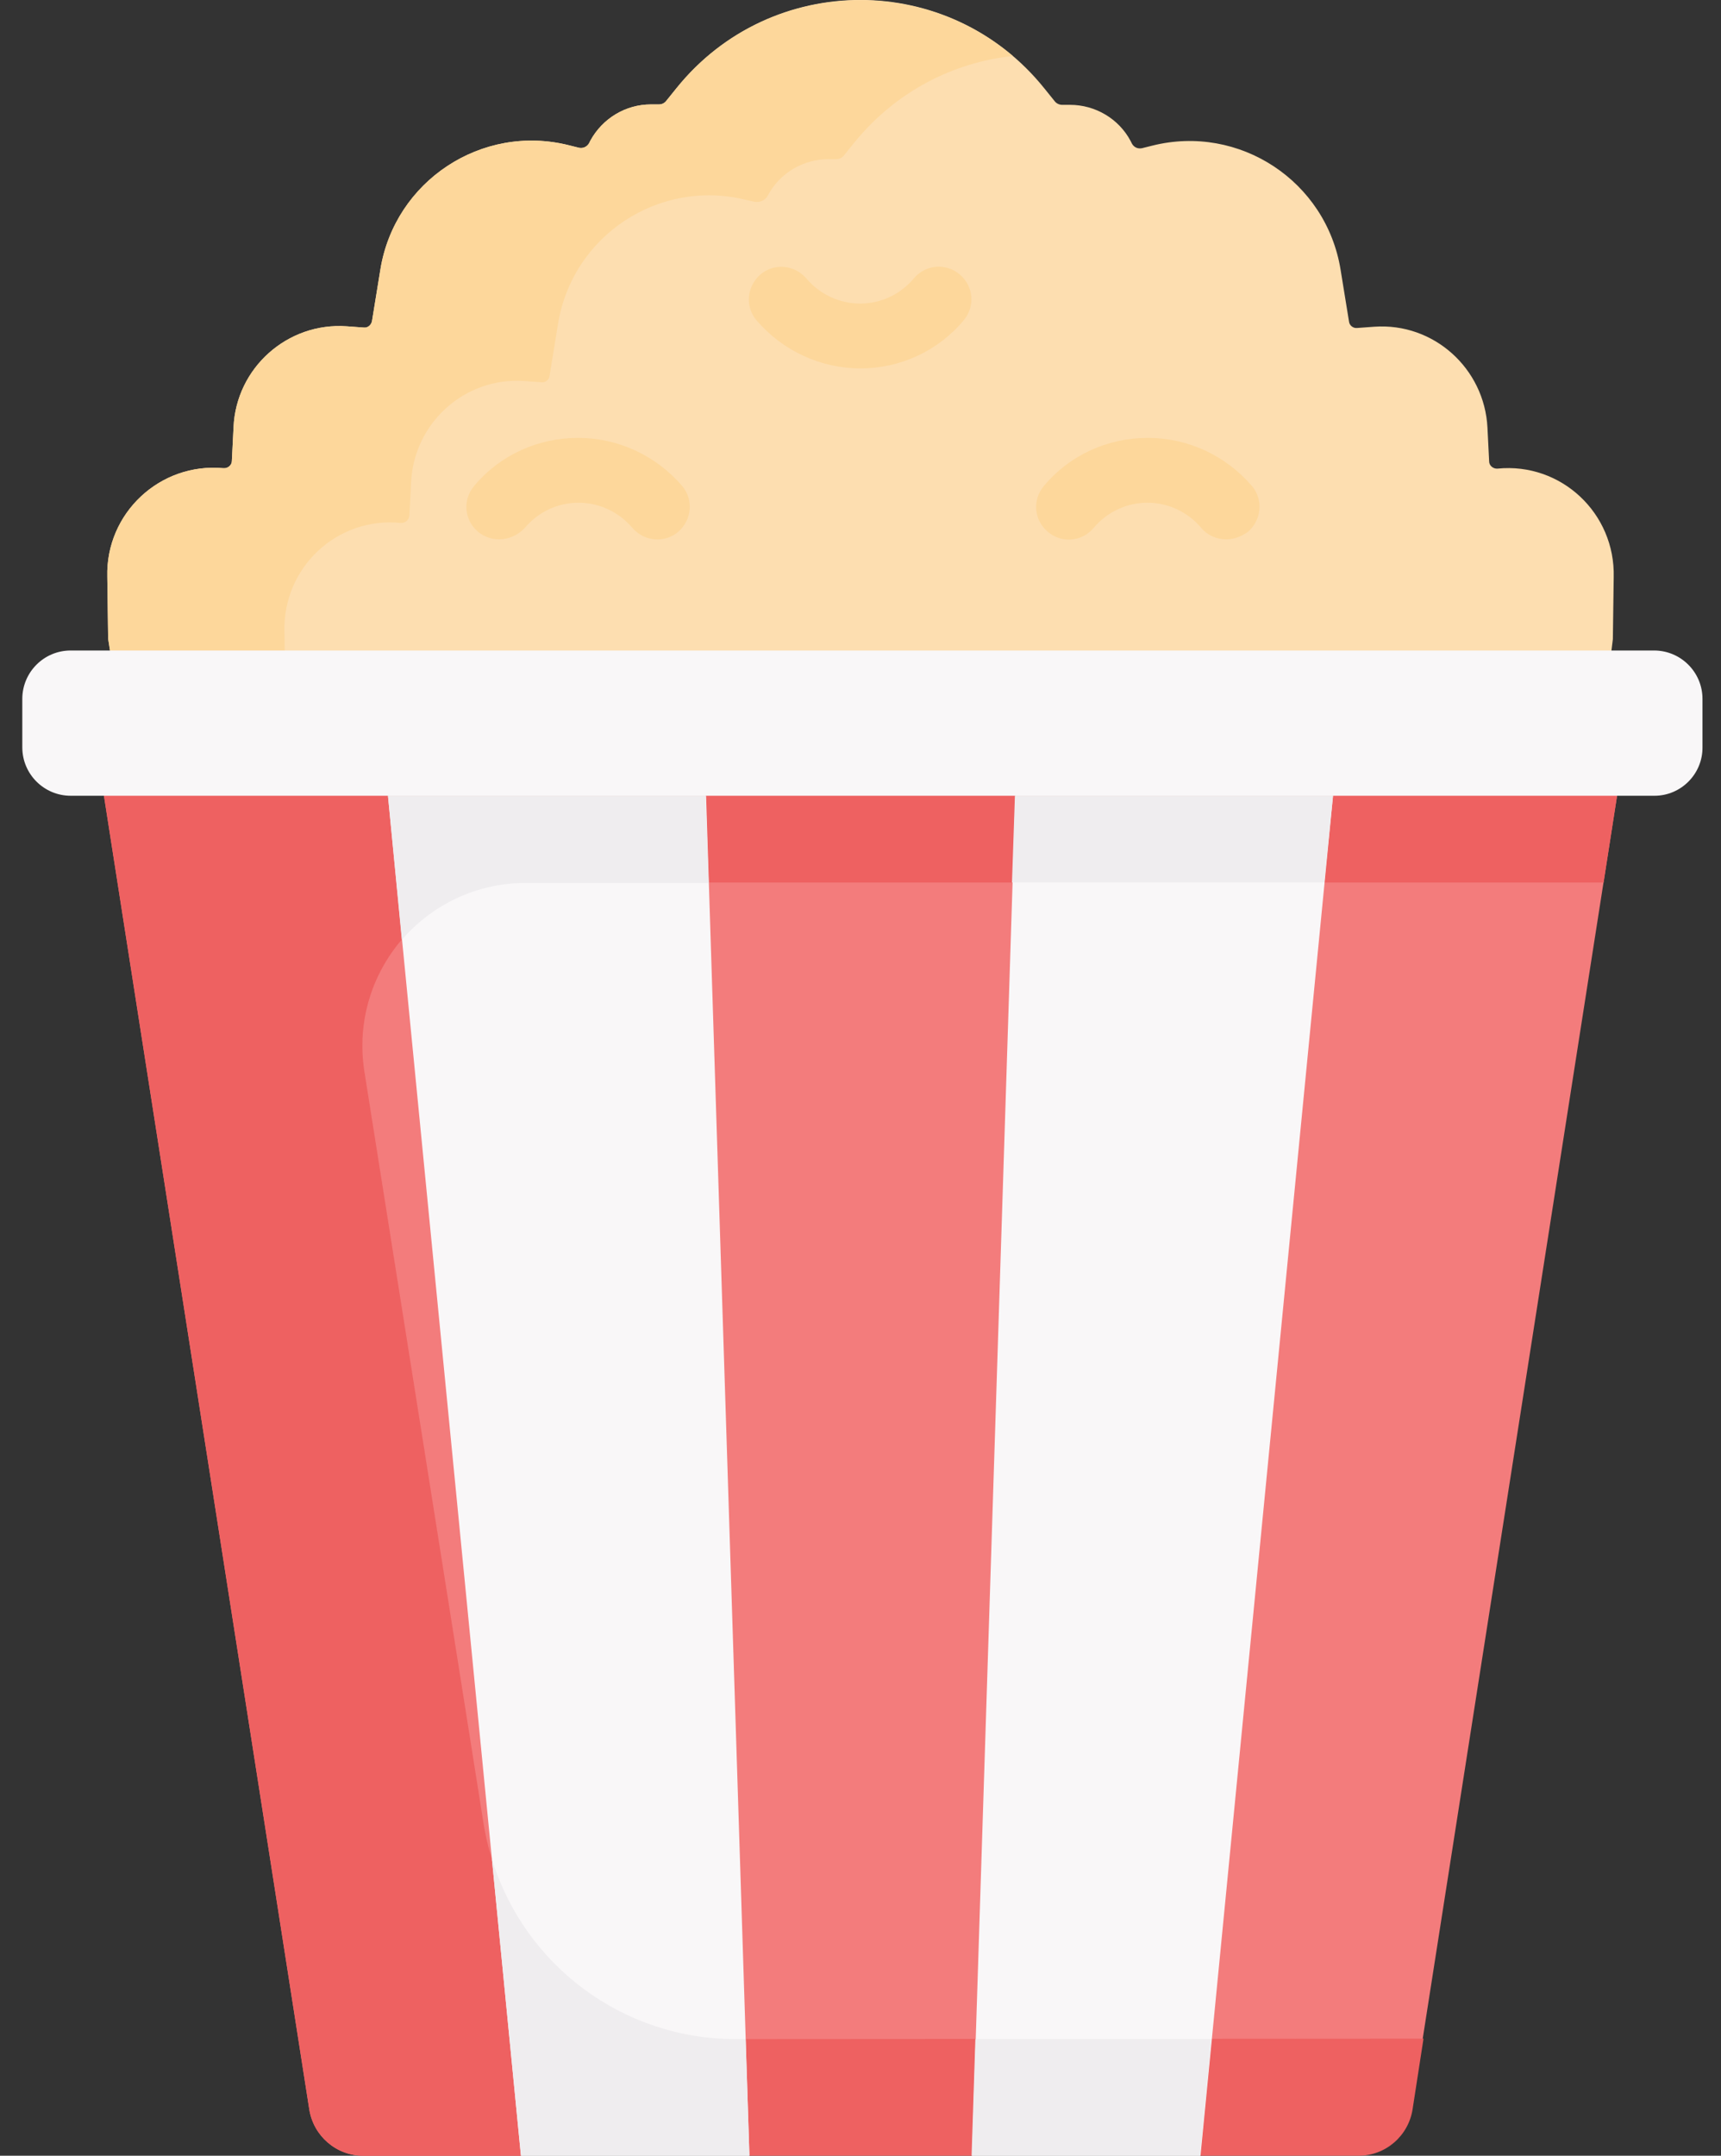 <?xml version="1.0" encoding="utf-8"?>
<!-- Generator: Adobe Illustrator 24.0.2, SVG Export Plug-In . SVG Version: 6.00 Build 0)  -->
<svg version="1.1" id="Capa_1" xmlns="http://www.w3.org/2000/svg" xmlns:xlink="http://www.w3.org/1999/xlink" x="0px" y="0px"
	 viewBox="0 0 409 512" style="enable-background:new 0 0 409 512;" xml:space="preserve">
<rect x="0" y="0" width="409" height="512" fill="#333333" stroke="none"/>
<style type="text/css">
	.st0{fill:#FDDEB0;}
	.st1{fill:#FDD79B;}
	.st2{fill:#F37C7C;}
	.st3{fill:#EE6161;}
	.st4{fill:#F9F7F8;}
	.st5{fill:#EFEDEF;}
</style>
<g>
	<path class="st0" d="M383.3,151.8l0.2-14.7c0.4-15.2-12.5-27.3-27.6-25.8l0,0c-1,0.1-2-0.7-2-1.7l-0.4-8c-0.7-14.1-12.8-25-26.9-24
		l-4.1,0.3c-0.9,0.1-1.8-0.6-1.9-1.5l-2-12.3c-3.4-21.1-24.1-34.7-44.8-29.5l-2.4,0.6c-1,0.2-1.9-0.2-2.4-1.1l-0.3-0.6
		c-2.8-5.3-8.4-8.6-14.4-8.6h-1.9c-0.6,0-1.3-0.3-1.7-0.8l-2.5-3.1C225.7-7,183.3-7,160.8,20.9l-2.5,3.1c-0.4,0.5-1,0.8-1.7,0.8
		h-1.9c-6,0-11.5,3.3-14.4,8.6l-0.3,0.6c-0.5,0.9-1.5,1.3-2.4,1.1l-2.4-0.6c-20.7-5.2-41.4,8.5-44.8,29.5l-2,12.3
		c-0.2,0.9-1,1.6-1.9,1.5l-4.1-0.3c-14.1-1-26.3,9.9-26.9,24l-0.4,8c0,1-1,1.8-2,1.7l0,0c-15.1-1.4-28,10.7-27.6,25.8l0.2,14.7
		l4.7,29.9h349.2L383.3,151.8z"/>
	<g>
		<path class="st1" d="M67.8,164.7l-0.2-14.7c-0.4-15.2,12.5-27.3,27.6-25.8c1.1,0.1,2-0.7,2.1-1.8l0.4-7.9
			c0.7-14.1,12.8-25,26.9-24l4.1,0.3c0.9,0.1,1.8-0.6,1.9-1.5l2-12.3c3.4-21.1,24.1-34.7,44.8-29.5l1.8,0.4c1.3,0.3,2.7-0.3,3.3-1.5
			c2.8-5.3,8.4-8.6,14.4-8.6h1.9c0.6,0,1.3-0.3,1.7-0.8l2.5-3.1c9.9-12.2,23.6-19.1,37.7-20.6C217.2-6.6,181-4.1,160.8,20.9
			l-2.5,3.1c-0.4,0.5-1,0.8-1.7,0.8h-1.9c-6,0-11.5,3.3-14.4,8.6l-0.3,0.6c-0.5,0.9-1.5,1.3-2.4,1.1l-2.4-0.6
			c-20.7-5.2-41.4,8.5-44.8,29.5l-2,12.3c-0.2,0.9-1,1.6-1.9,1.5l-4.1-0.3c-14.1-1-26.3,9.9-26.9,24l-0.4,8c0,1-1,1.8-2,1.7l0,0
			c-15.1-1.4-28,10.7-27.6,25.8l0.2,14.7l4.7,29.9h40L67.8,164.7z"/>
	</g>
	<g>
		<path class="st2" d="M380,167.4H24.7V189L73.5,501c1,6.3,6.4,11,12.8,11h37.5l5-7.7l35-2.7l14.3,10.3h52.8l8.4-8l43,1.5l2.9,6.5
			h37.5c6.4,0,11.8-4.7,12.8-11L384.3,189L380,167.4z"/>
		<path class="st3" d="M384.3,189l-4.2-21.6H74.9v13.2l-2.1-13.2H24.7V189L73.5,501c1,6.3,6.4,11,12.8,11h37.5l3.3-9.1l46.7-0.6
			l4.4,9.7h52.8l14.1-11.2l32.5,2.7l7.8,8.5h37.5c6.4,0,11.8-4.7,12.8-11l2.6-16.8L175,484.3c-29.9,0-55.4-21.8-60.1-51.3
			L86.6,254.5c-3.7-23.6,14.5-44.9,38.4-44.9h256.1L384.3,189z"/>
		<path class="st4" d="M393.2,189H16.8c-6.3,0-11.5-5.1-11.5-11.5V166c0-6.3,5.1-11.5,11.5-11.5h376.3c6.3,0,11.5,5.1,11.5,11.5
			v11.4C404.7,183.8,399.5,189,393.2,189z"/>
		<g id="XMLID_176_">
			<g>
				<g>
					<path class="st4" d="M167.8,189l10.3,323h-54.3L92.2,189L167.8,189z"/>
					<g>
						<g>
							<path class="st5" d="M168.4,209.6l-0.7-20.6H92.2l3.3,34.2c7.1-8.2,17.6-13.5,29.5-13.5H168.4z"/>
						</g>
					</g>
					<path class="st4" d="M316.8,189l-31.5,323h-54.3l10.3-323L316.8,189z"/>
					<g>
						<path class="st5" d="M316.8,189h-75.6l-0.7,20.6h74.2L316.8,189z"/>
					</g>
				</g>
			</g>
		</g>
		<g>
			<path class="st1" d="M204.5,87.5c-9.5,0-18.5-4.2-24.7-11.4c-2.8-3.3-2.3-8.1,0.9-10.9c3.3-2.8,8.1-2.3,10.9,0.9
				c3.2,3.8,7.9,6,12.8,6c5,0,9.6-2.2,12.8-6c2.8-3.3,7.6-3.7,10.9-0.9c3.3,2.8,3.7,7.6,0.9,10.9C223,83.3,214,87.5,204.5,87.5z"/>
		</g>
		<g>
			<path class="st1" d="M118.6,128.1c-1.8,0-3.5-0.6-5-1.8c-3.3-2.8-3.7-7.6-0.9-10.9c6.1-7.3,15.1-11.4,24.7-11.4
				c9.5,0,18.5,4.2,24.7,11.4c2.8,3.3,2.3,8.1-0.9,10.9c-3.3,2.8-8.1,2.3-10.9-0.9c-3.2-3.8-7.9-6-12.8-6c-5,0-9.6,2.2-12.8,6
				C123,127.2,120.8,128.1,118.6,128.1z"/>
		</g>
		<g>
			<path class="st1" d="M291.4,128.1c-2.2,0-4.4-0.9-5.9-2.7c-3.2-3.8-7.9-6-12.8-6c-5,0-9.6,2.2-12.8,6c-2.8,3.3-7.6,3.7-10.9,0.9
				c-3.3-2.8-3.7-7.6-0.9-10.9c6.1-7.3,15.1-11.4,24.7-11.4c9.5,0,18.5,4.2,24.7,11.4c2.8,3.3,2.3,8.1-0.9,10.9
				C294.9,127.5,293.2,128.1,291.4,128.1z"/>
		</g>
	</g>
	<g>
		<path class="st5" d="M116.9,441.5l6.9,70.5h54.3l-0.9-27.7l-2.2,0C148,484.4,124.6,466.7,116.9,441.5L116.9,441.5z"/>
		<path class="st5" d="M231.8,484.3l-0.9,27.7h54.3l2.7-27.7L231.8,484.3z"/>
	</g>
</g>
</svg>
